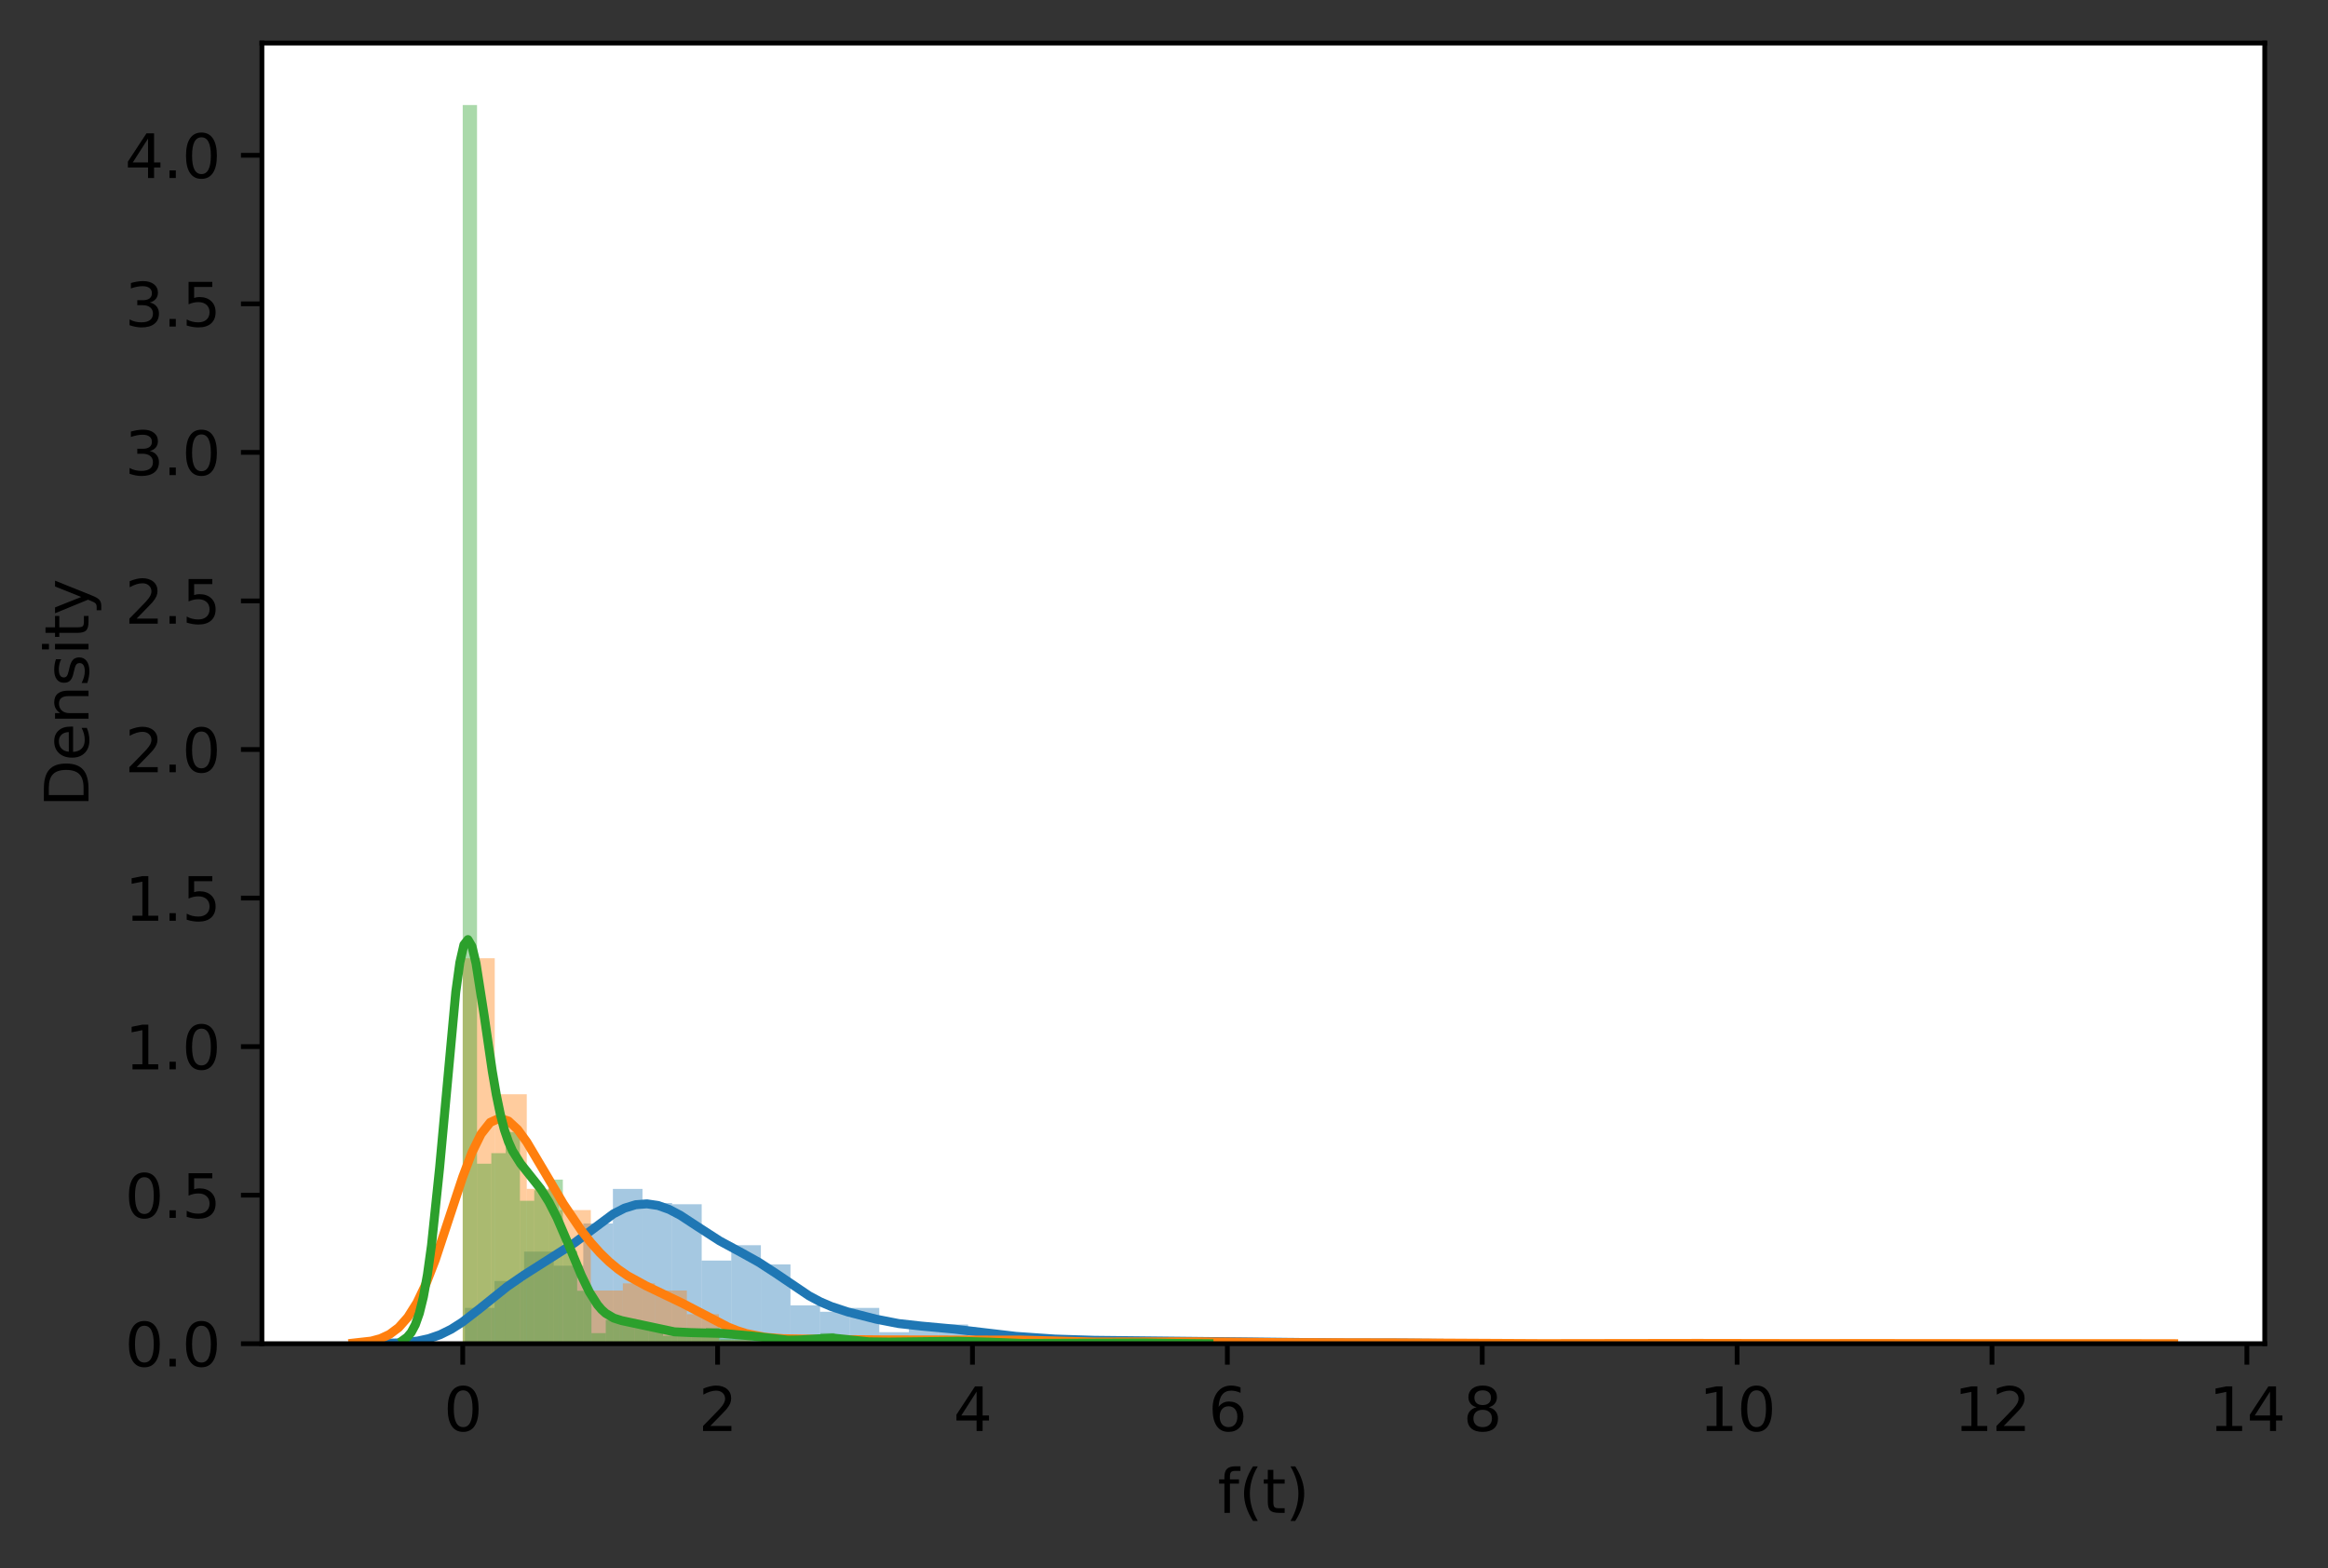 <?xml version="1.0" encoding="utf-8" standalone="no"?>
<!DOCTYPE svg PUBLIC "-//W3C//DTD SVG 1.1//EN"
  "http://www.w3.org/Graphics/SVG/1.1/DTD/svg11.dtd">
<svg height="262.196pt" version="1.1" viewBox="0 0 389.157 262.196" width="389.157pt" xmlns="http://www.w3.org/2000/svg" xmlns:xlink="http://www.w3.org/1999/xlink">
 <rect x="0" y="0" width="389.157" height="262.196" fill="#333333" stroke="none"/>
 <defs>
  <style type="text/css">*{stroke-linecap:butt;stroke-linejoin:round;}</style>
 </defs>
 <g id="figure_1">
  <g id="patch_1">
   <path d="M 0 262.196 
L 389.157 262.196 
L 389.157 0 
L 0 0 
z
" style="fill:none;"/>
  </g>
  <g id="axes_1">
   <g id="patch_2">
    <path d="M 43.781 224.64 
L 378.581 224.64 
L 378.581 7.2 
L 43.781 7.2 
z
" style="fill:#ffffff;"/>
   </g>
   <g id="patch_3">
    <path clip-path="url(#p4eb2fb388c)" d="M 77.718 224.64 
L 82.665 224.64 
L 82.665 218.651 
L 77.718 218.651 
z
" style="fill:#1f77b4;opacity:0.4;"/>
   </g>
   <g id="patch_4">
    <path clip-path="url(#p4eb2fb388c)" d="M 82.665 224.64 
L 87.612 224.64 
L 87.612 214.16 
L 82.665 214.16 
z
" style="fill:#1f77b4;opacity:0.4;"/>
   </g>
   <g id="patch_5">
    <path clip-path="url(#p4eb2fb388c)" d="M 87.612 224.64 
L 92.56 224.64 
L 92.56 209.241 
L 87.612 209.241 
z
" style="fill:#1f77b4;opacity:0.4;"/>
   </g>
   <g id="patch_6">
    <path clip-path="url(#p4eb2fb388c)" d="M 92.56 224.64 
L 97.507 224.64 
L 97.507 211.593 
L 92.56 211.593 
z
" style="fill:#1f77b4;opacity:0.4;"/>
   </g>
   <g id="patch_7">
    <path clip-path="url(#p4eb2fb388c)" d="M 97.507 224.64 
L 102.455 224.64 
L 102.455 204.536 
L 97.507 204.536 
z
" style="fill:#1f77b4;opacity:0.4;"/>
   </g>
   <g id="patch_8">
    <path clip-path="url(#p4eb2fb388c)" d="M 102.455 224.64 
L 107.402 224.64 
L 107.402 198.761 
L 102.455 198.761 
z
" style="fill:#1f77b4;opacity:0.4;"/>
   </g>
   <g id="patch_9">
    <path clip-path="url(#p4eb2fb388c)" d="M 107.402 224.64 
L 112.349 224.64 
L 112.349 201.113 
L 107.402 201.113 
z
" style="fill:#1f77b4;opacity:0.4;"/>
   </g>
   <g id="patch_10">
    <path clip-path="url(#p4eb2fb388c)" d="M 112.349 224.64 
L 117.297 224.64 
L 117.297 201.327 
L 112.349 201.327 
z
" style="fill:#1f77b4;opacity:0.4;"/>
   </g>
   <g id="patch_11">
    <path clip-path="url(#p4eb2fb388c)" d="M 117.297 224.64 
L 122.244 224.64 
L 122.244 210.738 
L 117.297 210.738 
z
" style="fill:#1f77b4;opacity:0.4;"/>
   </g>
   <g id="patch_12">
    <path clip-path="url(#p4eb2fb388c)" d="M 122.244 224.64 
L 127.192 224.64 
L 127.192 208.171 
L 122.244 208.171 
z
" style="fill:#1f77b4;opacity:0.4;"/>
   </g>
   <g id="patch_13">
    <path clip-path="url(#p4eb2fb388c)" d="M 127.192 224.64 
L 132.139 224.64 
L 132.139 211.38 
L 127.192 211.38 
z
" style="fill:#1f77b4;opacity:0.4;"/>
   </g>
   <g id="patch_14">
    <path clip-path="url(#p4eb2fb388c)" d="M 132.139 224.64 
L 137.086 224.64 
L 137.086 218.224 
L 132.139 218.224 
z
" style="fill:#1f77b4;opacity:0.4;"/>
   </g>
   <g id="patch_15">
    <path clip-path="url(#p4eb2fb388c)" d="M 137.086 224.64 
L 142.034 224.64 
L 142.034 219.293 
L 137.086 219.293 
z
" style="fill:#1f77b4;opacity:0.4;"/>
   </g>
   <g id="patch_16">
    <path clip-path="url(#p4eb2fb388c)" d="M 142.034 224.64 
L 146.981 224.64 
L 146.981 218.651 
L 142.034 218.651 
z
" style="fill:#1f77b4;opacity:0.4;"/>
   </g>
   <g id="patch_17">
    <path clip-path="url(#p4eb2fb388c)" d="M 146.981 224.64 
L 151.929 224.64 
L 151.929 222.715 
L 146.981 222.715 
z
" style="fill:#1f77b4;opacity:0.4;"/>
   </g>
   <g id="patch_18">
    <path clip-path="url(#p4eb2fb388c)" d="M 151.929 224.64 
L 156.876 224.64 
L 156.876 221.86 
L 151.929 221.86 
z
" style="fill:#1f77b4;opacity:0.4;"/>
   </g>
   <g id="patch_19">
    <path clip-path="url(#p4eb2fb388c)" d="M 156.876 224.64 
L 161.823 224.64 
L 161.823 221.432 
L 156.876 221.432 
z
" style="fill:#1f77b4;opacity:0.4;"/>
   </g>
   <g id="patch_20">
    <path clip-path="url(#p4eb2fb388c)" d="M 161.823 224.64 
L 166.771 224.64 
L 166.771 223.357 
L 161.823 223.357 
z
" style="fill:#1f77b4;opacity:0.4;"/>
   </g>
   <g id="patch_21">
    <path clip-path="url(#p4eb2fb388c)" d="M 166.771 224.64 
L 171.718 224.64 
L 171.718 223.143 
L 166.771 223.143 
z
" style="fill:#1f77b4;opacity:0.4;"/>
   </g>
   <g id="patch_22">
    <path clip-path="url(#p4eb2fb388c)" d="M 171.718 224.64 
L 176.666 224.64 
L 176.666 224.212 
L 171.718 224.212 
z
" style="fill:#1f77b4;opacity:0.4;"/>
   </g>
   <g id="patch_23">
    <path clip-path="url(#p4eb2fb388c)" d="M 176.666 224.64 
L 181.613 224.64 
L 181.613 223.571 
L 176.666 223.571 
z
" style="fill:#1f77b4;opacity:0.4;"/>
   </g>
   <g id="patch_24">
    <path clip-path="url(#p4eb2fb388c)" d="M 181.613 224.64 
L 186.56 224.64 
L 186.56 224.64 
L 181.613 224.64 
z
" style="fill:#1f77b4;opacity:0.4;"/>
   </g>
   <g id="patch_25">
    <path clip-path="url(#p4eb2fb388c)" d="M 186.56 224.64 
L 191.508 224.64 
L 191.508 223.784 
L 186.56 223.784 
z
" style="fill:#1f77b4;opacity:0.4;"/>
   </g>
   <g id="patch_26">
    <path clip-path="url(#p4eb2fb388c)" d="M 191.508 224.64 
L 196.455 224.64 
L 196.455 224.212 
L 191.508 224.212 
z
" style="fill:#1f77b4;opacity:0.4;"/>
   </g>
   <g id="patch_27">
    <path clip-path="url(#p4eb2fb388c)" d="M 196.455 224.64 
L 201.403 224.64 
L 201.403 224.212 
L 196.455 224.212 
z
" style="fill:#1f77b4;opacity:0.4;"/>
   </g>
   <g id="patch_28">
    <path clip-path="url(#p4eb2fb388c)" d="M 201.403 224.64 
L 206.35 224.64 
L 206.35 224.426 
L 201.403 224.426 
z
" style="fill:#1f77b4;opacity:0.4;"/>
   </g>
   <g id="patch_29">
    <path clip-path="url(#p4eb2fb388c)" d="M 206.35 224.64 
L 211.297 224.64 
L 211.297 224.64 
L 206.35 224.64 
z
" style="fill:#1f77b4;opacity:0.4;"/>
   </g>
   <g id="patch_30">
    <path clip-path="url(#p4eb2fb388c)" d="M 211.297 224.64 
L 216.245 224.64 
L 216.245 224.426 
L 211.297 224.426 
z
" style="fill:#1f77b4;opacity:0.4;"/>
   </g>
   <g id="patch_31">
    <path clip-path="url(#p4eb2fb388c)" d="M 216.245 224.64 
L 221.192 224.64 
L 221.192 224.64 
L 216.245 224.64 
z
" style="fill:#1f77b4;opacity:0.4;"/>
   </g>
   <g id="patch_32">
    <path clip-path="url(#p4eb2fb388c)" d="M 221.192 224.64 
L 226.14 224.64 
L 226.14 224.64 
L 221.192 224.64 
z
" style="fill:#1f77b4;opacity:0.4;"/>
   </g>
   <g id="patch_33">
    <path clip-path="url(#p4eb2fb388c)" d="M 226.14 224.64 
L 231.087 224.64 
L 231.087 224.212 
L 226.14 224.212 
z
" style="fill:#1f77b4;opacity:0.4;"/>
   </g>
   <g id="patch_34">
    <path clip-path="url(#p4eb2fb388c)" d="M 77.349 224.64 
L 82.702 224.64 
L 82.702 160.202 
L 77.349 160.202 
z
" style="fill:#ff7f0e;opacity:0.4;"/>
   </g>
   <g id="patch_35">
    <path clip-path="url(#p4eb2fb388c)" d="M 82.702 224.64 
L 88.056 224.64 
L 88.056 182.933 
L 82.702 182.933 
z
" style="fill:#ff7f0e;opacity:0.4;"/>
   </g>
   <g id="patch_36">
    <path clip-path="url(#p4eb2fb388c)" d="M 88.056 224.64 
L 93.409 224.64 
L 93.409 198.746 
L 88.056 198.746 
z
" style="fill:#ff7f0e;opacity:0.4;"/>
   </g>
   <g id="patch_37">
    <path clip-path="url(#p4eb2fb388c)" d="M 93.409 224.64 
L 98.762 224.64 
L 98.762 202.304 
L 93.409 202.304 
z
" style="fill:#ff7f0e;opacity:0.4;"/>
   </g>
   <g id="patch_38">
    <path clip-path="url(#p4eb2fb388c)" d="M 98.762 224.64 
L 104.116 224.64 
L 104.116 215.745 
L 98.762 215.745 
z
" style="fill:#ff7f0e;opacity:0.4;"/>
   </g>
   <g id="patch_39">
    <path clip-path="url(#p4eb2fb388c)" d="M 104.116 224.64 
L 109.469 224.64 
L 109.469 214.559 
L 104.116 214.559 
z
" style="fill:#ff7f0e;opacity:0.4;"/>
   </g>
   <g id="patch_40">
    <path clip-path="url(#p4eb2fb388c)" d="M 109.469 224.64 
L 114.822 224.64 
L 114.822 215.745 
L 109.469 215.745 
z
" style="fill:#ff7f0e;opacity:0.4;"/>
   </g>
   <g id="patch_41">
    <path clip-path="url(#p4eb2fb388c)" d="M 114.822 224.64 
L 120.175 224.64 
L 120.175 219.698 
L 114.822 219.698 
z
" style="fill:#ff7f0e;opacity:0.4;"/>
   </g>
   <g id="patch_42">
    <path clip-path="url(#p4eb2fb388c)" d="M 120.175 224.64 
L 125.529 224.64 
L 125.529 224.047 
L 120.175 224.047 
z
" style="fill:#ff7f0e;opacity:0.4;"/>
   </g>
   <g id="patch_43">
    <path clip-path="url(#p4eb2fb388c)" d="M 125.529 224.64 
L 130.882 224.64 
L 130.882 224.245 
L 125.529 224.245 
z
" style="fill:#ff7f0e;opacity:0.4;"/>
   </g>
   <g id="patch_44">
    <path clip-path="url(#p4eb2fb388c)" d="M 130.882 224.64 
L 136.235 224.64 
L 136.235 223.652 
L 130.882 223.652 
z
" style="fill:#ff7f0e;opacity:0.4;"/>
   </g>
   <g id="patch_45">
    <path clip-path="url(#p4eb2fb388c)" d="M 136.235 224.64 
L 141.589 224.64 
L 141.589 223.849 
L 136.235 223.849 
z
" style="fill:#ff7f0e;opacity:0.4;"/>
   </g>
   <g id="patch_46">
    <path clip-path="url(#p4eb2fb388c)" d="M 141.589 224.64 
L 146.942 224.64 
L 146.942 224.245 
L 141.589 224.245 
z
" style="fill:#ff7f0e;opacity:0.4;"/>
   </g>
   <g id="patch_47">
    <path clip-path="url(#p4eb2fb388c)" d="M 146.942 224.64 
L 152.295 224.64 
L 152.295 223.652 
L 146.942 223.652 
z
" style="fill:#ff7f0e;opacity:0.4;"/>
   </g>
   <g id="patch_48">
    <path clip-path="url(#p4eb2fb388c)" d="M 152.295 224.64 
L 157.648 224.64 
L 157.648 224.245 
L 152.295 224.245 
z
" style="fill:#ff7f0e;opacity:0.4;"/>
   </g>
   <g id="patch_49">
    <path clip-path="url(#p4eb2fb388c)" d="M 157.648 224.64 
L 163.002 224.64 
L 163.002 224.047 
L 157.648 224.047 
z
" style="fill:#ff7f0e;opacity:0.4;"/>
   </g>
   <g id="patch_50">
    <path clip-path="url(#p4eb2fb388c)" d="M 163.002 224.64 
L 168.355 224.64 
L 168.355 223.849 
L 163.002 223.849 
z
" style="fill:#ff7f0e;opacity:0.4;"/>
   </g>
   <g id="patch_51">
    <path clip-path="url(#p4eb2fb388c)" d="M 168.355 224.64 
L 173.708 224.64 
L 173.708 223.849 
L 168.355 223.849 
z
" style="fill:#ff7f0e;opacity:0.4;"/>
   </g>
   <g id="patch_52">
    <path clip-path="url(#p4eb2fb388c)" d="M 173.708 224.64 
L 179.062 224.64 
L 179.062 224.442 
L 173.708 224.442 
z
" style="fill:#ff7f0e;opacity:0.4;"/>
   </g>
   <g id="patch_53">
    <path clip-path="url(#p4eb2fb388c)" d="M 179.062 224.64 
L 184.415 224.64 
L 184.415 224.64 
L 179.062 224.64 
z
" style="fill:#ff7f0e;opacity:0.4;"/>
   </g>
   <g id="patch_54">
    <path clip-path="url(#p4eb2fb388c)" d="M 184.415 224.64 
L 189.768 224.64 
L 189.768 224.245 
L 184.415 224.245 
z
" style="fill:#ff7f0e;opacity:0.4;"/>
   </g>
   <g id="patch_55">
    <path clip-path="url(#p4eb2fb388c)" d="M 189.768 224.64 
L 195.121 224.64 
L 195.121 223.849 
L 189.768 223.849 
z
" style="fill:#ff7f0e;opacity:0.4;"/>
   </g>
   <g id="patch_56">
    <path clip-path="url(#p4eb2fb388c)" d="M 195.121 224.64 
L 200.475 224.64 
L 200.475 224.64 
L 195.121 224.64 
z
" style="fill:#ff7f0e;opacity:0.4;"/>
   </g>
   <g id="patch_57">
    <path clip-path="url(#p4eb2fb388c)" d="M 200.475 224.64 
L 205.828 224.64 
L 205.828 224.245 
L 200.475 224.245 
z
" style="fill:#ff7f0e;opacity:0.4;"/>
   </g>
   <g id="patch_58">
    <path clip-path="url(#p4eb2fb388c)" d="M 205.828 224.64 
L 211.181 224.64 
L 211.181 224.442 
L 205.828 224.442 
z
" style="fill:#ff7f0e;opacity:0.4;"/>
   </g>
   <g id="patch_59">
    <path clip-path="url(#p4eb2fb388c)" d="M 211.181 224.64 
L 216.535 224.64 
L 216.535 224.64 
L 211.181 224.64 
z
" style="fill:#ff7f0e;opacity:0.4;"/>
   </g>
   <g id="patch_60">
    <path clip-path="url(#p4eb2fb388c)" d="M 216.535 224.64 
L 221.888 224.64 
L 221.888 224.245 
L 216.535 224.245 
z
" style="fill:#ff7f0e;opacity:0.4;"/>
   </g>
   <g id="patch_61">
    <path clip-path="url(#p4eb2fb388c)" d="M 221.888 224.64 
L 227.241 224.64 
L 227.241 224.442 
L 221.888 224.442 
z
" style="fill:#ff7f0e;opacity:0.4;"/>
   </g>
   <g id="patch_62">
    <path clip-path="url(#p4eb2fb388c)" d="M 227.241 224.64 
L 232.594 224.64 
L 232.594 224.442 
L 227.241 224.442 
z
" style="fill:#ff7f0e;opacity:0.4;"/>
   </g>
   <g id="patch_63">
    <path clip-path="url(#p4eb2fb388c)" d="M 232.594 224.64 
L 237.948 224.64 
L 237.948 224.442 
L 232.594 224.442 
z
" style="fill:#ff7f0e;opacity:0.4;"/>
   </g>
   <g id="patch_64">
    <path clip-path="url(#p4eb2fb388c)" d="M 237.948 224.64 
L 243.301 224.64 
L 243.301 224.64 
L 237.948 224.64 
z
" style="fill:#ff7f0e;opacity:0.4;"/>
   </g>
   <g id="patch_65">
    <path clip-path="url(#p4eb2fb388c)" d="M 243.301 224.64 
L 248.654 224.64 
L 248.654 224.64 
L 243.301 224.64 
z
" style="fill:#ff7f0e;opacity:0.4;"/>
   </g>
   <g id="patch_66">
    <path clip-path="url(#p4eb2fb388c)" d="M 248.654 224.64 
L 254.008 224.64 
L 254.008 224.64 
L 248.654 224.64 
z
" style="fill:#ff7f0e;opacity:0.4;"/>
   </g>
   <g id="patch_67">
    <path clip-path="url(#p4eb2fb388c)" d="M 254.008 224.64 
L 259.361 224.64 
L 259.361 224.64 
L 254.008 224.64 
z
" style="fill:#ff7f0e;opacity:0.4;"/>
   </g>
   <g id="patch_68">
    <path clip-path="url(#p4eb2fb388c)" d="M 259.361 224.64 
L 264.714 224.64 
L 264.714 224.64 
L 259.361 224.64 
z
" style="fill:#ff7f0e;opacity:0.4;"/>
   </g>
   <g id="patch_69">
    <path clip-path="url(#p4eb2fb388c)" d="M 264.714 224.64 
L 270.067 224.64 
L 270.067 224.442 
L 264.714 224.442 
z
" style="fill:#ff7f0e;opacity:0.4;"/>
   </g>
   <g id="patch_70">
    <path clip-path="url(#p4eb2fb388c)" d="M 270.067 224.64 
L 275.421 224.64 
L 275.421 224.64 
L 270.067 224.64 
z
" style="fill:#ff7f0e;opacity:0.4;"/>
   </g>
   <g id="patch_71">
    <path clip-path="url(#p4eb2fb388c)" d="M 275.421 224.64 
L 280.774 224.64 
L 280.774 224.442 
L 275.421 224.442 
z
" style="fill:#ff7f0e;opacity:0.4;"/>
   </g>
   <g id="patch_72">
    <path clip-path="url(#p4eb2fb388c)" d="M 280.774 224.64 
L 286.127 224.64 
L 286.127 224.64 
L 280.774 224.64 
z
" style="fill:#ff7f0e;opacity:0.4;"/>
   </g>
   <g id="patch_73">
    <path clip-path="url(#p4eb2fb388c)" d="M 286.127 224.64 
L 291.48 224.64 
L 291.48 224.64 
L 286.127 224.64 
z
" style="fill:#ff7f0e;opacity:0.4;"/>
   </g>
   <g id="patch_74">
    <path clip-path="url(#p4eb2fb388c)" d="M 291.48 224.64 
L 296.834 224.64 
L 296.834 224.64 
L 291.48 224.64 
z
" style="fill:#ff7f0e;opacity:0.4;"/>
   </g>
   <g id="patch_75">
    <path clip-path="url(#p4eb2fb388c)" d="M 296.834 224.64 
L 302.187 224.64 
L 302.187 224.64 
L 296.834 224.64 
z
" style="fill:#ff7f0e;opacity:0.4;"/>
   </g>
   <g id="patch_76">
    <path clip-path="url(#p4eb2fb388c)" d="M 302.187 224.64 
L 307.54 224.64 
L 307.54 224.442 
L 302.187 224.442 
z
" style="fill:#ff7f0e;opacity:0.4;"/>
   </g>
   <g id="patch_77">
    <path clip-path="url(#p4eb2fb388c)" d="M 307.54 224.64 
L 312.894 224.64 
L 312.894 224.64 
L 307.54 224.64 
z
" style="fill:#ff7f0e;opacity:0.4;"/>
   </g>
   <g id="patch_78">
    <path clip-path="url(#p4eb2fb388c)" d="M 312.894 224.64 
L 318.247 224.64 
L 318.247 224.64 
L 312.894 224.64 
z
" style="fill:#ff7f0e;opacity:0.4;"/>
   </g>
   <g id="patch_79">
    <path clip-path="url(#p4eb2fb388c)" d="M 318.247 224.64 
L 323.6 224.64 
L 323.6 224.64 
L 318.247 224.64 
z
" style="fill:#ff7f0e;opacity:0.4;"/>
   </g>
   <g id="patch_80">
    <path clip-path="url(#p4eb2fb388c)" d="M 323.6 224.64 
L 328.953 224.64 
L 328.953 224.64 
L 323.6 224.64 
z
" style="fill:#ff7f0e;opacity:0.4;"/>
   </g>
   <g id="patch_81">
    <path clip-path="url(#p4eb2fb388c)" d="M 328.953 224.64 
L 334.307 224.64 
L 334.307 224.64 
L 328.953 224.64 
z
" style="fill:#ff7f0e;opacity:0.4;"/>
   </g>
   <g id="patch_82">
    <path clip-path="url(#p4eb2fb388c)" d="M 334.307 224.64 
L 339.66 224.64 
L 339.66 224.64 
L 334.307 224.64 
z
" style="fill:#ff7f0e;opacity:0.4;"/>
   </g>
   <g id="patch_83">
    <path clip-path="url(#p4eb2fb388c)" d="M 339.66 224.64 
L 345.013 224.64 
L 345.013 224.442 
L 339.66 224.442 
z
" style="fill:#ff7f0e;opacity:0.4;"/>
   </g>
   <g id="patch_84">
    <path clip-path="url(#p4eb2fb388c)" d="M 77.349 224.64 
L 79.741 224.64 
L 79.741 17.554 
L 77.349 17.554 
z
" style="fill:#2ca02c;opacity:0.4;"/>
   </g>
   <g id="patch_85">
    <path clip-path="url(#p4eb2fb388c)" d="M 79.741 224.64 
L 82.132 224.64 
L 82.132 194.551 
L 79.741 194.551 
z
" style="fill:#2ca02c;opacity:0.4;"/>
   </g>
   <g id="patch_86">
    <path clip-path="url(#p4eb2fb388c)" d="M 82.132 224.64 
L 84.523 224.64 
L 84.523 192.781 
L 82.132 192.781 
z
" style="fill:#2ca02c;opacity:0.4;"/>
   </g>
   <g id="patch_87">
    <path clip-path="url(#p4eb2fb388c)" d="M 84.523 224.64 
L 86.914 224.64 
L 86.914 189.241 
L 84.523 189.241 
z
" style="fill:#2ca02c;opacity:0.4;"/>
   </g>
   <g id="patch_88">
    <path clip-path="url(#p4eb2fb388c)" d="M 86.914 224.64 
L 89.306 224.64 
L 89.306 200.745 
L 86.914 200.745 
z
" style="fill:#2ca02c;opacity:0.4;"/>
   </g>
   <g id="patch_89">
    <path clip-path="url(#p4eb2fb388c)" d="M 89.306 224.64 
L 91.697 224.64 
L 91.697 198.976 
L 89.306 198.976 
z
" style="fill:#2ca02c;opacity:0.4;"/>
   </g>
   <g id="patch_90">
    <path clip-path="url(#p4eb2fb388c)" d="M 91.697 224.64 
L 94.088 224.64 
L 94.088 197.206 
L 91.697 197.206 
z
" style="fill:#2ca02c;opacity:0.4;"/>
   </g>
   <g id="patch_91">
    <path clip-path="url(#p4eb2fb388c)" d="M 94.088 224.64 
L 96.48 224.64 
L 96.48 209.153 
L 94.088 209.153 
z
" style="fill:#2ca02c;opacity:0.4;"/>
   </g>
   <g id="patch_92">
    <path clip-path="url(#p4eb2fb388c)" d="M 96.48 224.64 
L 98.871 224.64 
L 98.871 215.79 
L 96.48 215.79 
z
" style="fill:#2ca02c;opacity:0.4;"/>
   </g>
   <g id="patch_93">
    <path clip-path="url(#p4eb2fb388c)" d="M 98.871 224.64 
L 101.262 224.64 
L 101.262 222.87 
L 98.871 222.87 
z
" style="fill:#2ca02c;opacity:0.4;"/>
   </g>
   <g id="patch_94">
    <path clip-path="url(#p4eb2fb388c)" d="M 101.262 224.64 
L 103.654 224.64 
L 103.654 220.658 
L 101.262 220.658 
z
" style="fill:#2ca02c;opacity:0.4;"/>
   </g>
   <g id="patch_95">
    <path clip-path="url(#p4eb2fb388c)" d="M 103.654 224.64 
L 106.045 224.64 
L 106.045 220.658 
L 103.654 220.658 
z
" style="fill:#2ca02c;opacity:0.4;"/>
   </g>
   <g id="patch_96">
    <path clip-path="url(#p4eb2fb388c)" d="M 106.045 224.64 
L 108.436 224.64 
L 108.436 221.1 
L 106.045 221.1 
z
" style="fill:#2ca02c;opacity:0.4;"/>
   </g>
   <g id="patch_97">
    <path clip-path="url(#p4eb2fb388c)" d="M 108.436 224.64 
L 110.828 224.64 
L 110.828 221.985 
L 108.436 221.985 
z
" style="fill:#2ca02c;opacity:0.4;"/>
   </g>
   <g id="patch_98">
    <path clip-path="url(#p4eb2fb388c)" d="M 110.828 224.64 
L 113.219 224.64 
L 113.219 223.313 
L 110.828 223.313 
z
" style="fill:#2ca02c;opacity:0.4;"/>
   </g>
   <g id="patch_99">
    <path clip-path="url(#p4eb2fb388c)" d="M 113.219 224.64 
L 115.61 224.64 
L 115.61 222.87 
L 113.219 222.87 
z
" style="fill:#2ca02c;opacity:0.4;"/>
   </g>
   <g id="patch_100">
    <path clip-path="url(#p4eb2fb388c)" d="M 115.61 224.64 
L 118.002 224.64 
L 118.002 222.87 
L 115.61 222.87 
z
" style="fill:#2ca02c;opacity:0.4;"/>
   </g>
   <g id="patch_101">
    <path clip-path="url(#p4eb2fb388c)" d="M 118.002 224.64 
L 120.393 224.64 
L 120.393 221.985 
L 118.002 221.985 
z
" style="fill:#2ca02c;opacity:0.4;"/>
   </g>
   <g id="patch_102">
    <path clip-path="url(#p4eb2fb388c)" d="M 120.393 224.64 
L 122.784 224.64 
L 122.784 223.755 
L 120.393 223.755 
z
" style="fill:#2ca02c;opacity:0.4;"/>
   </g>
   <g id="patch_103">
    <path clip-path="url(#p4eb2fb388c)" d="M 122.784 224.64 
L 125.176 224.64 
L 125.176 222.87 
L 122.784 222.87 
z
" style="fill:#2ca02c;opacity:0.4;"/>
   </g>
   <g id="patch_104">
    <path clip-path="url(#p4eb2fb388c)" d="M 125.176 224.64 
L 127.567 224.64 
L 127.567 223.313 
L 125.176 223.313 
z
" style="fill:#2ca02c;opacity:0.4;"/>
   </g>
   <g id="patch_105">
    <path clip-path="url(#p4eb2fb388c)" d="M 127.567 224.64 
L 129.958 224.64 
L 129.958 223.755 
L 127.567 223.755 
z
" style="fill:#2ca02c;opacity:0.4;"/>
   </g>
   <g id="patch_106">
    <path clip-path="url(#p4eb2fb388c)" d="M 129.958 224.64 
L 132.35 224.64 
L 132.35 224.198 
L 129.958 224.198 
z
" style="fill:#2ca02c;opacity:0.4;"/>
   </g>
   <g id="patch_107">
    <path clip-path="url(#p4eb2fb388c)" d="M 132.35 224.64 
L 134.741 224.64 
L 134.741 224.64 
L 132.35 224.64 
z
" style="fill:#2ca02c;opacity:0.4;"/>
   </g>
   <g id="patch_108">
    <path clip-path="url(#p4eb2fb388c)" d="M 134.741 224.64 
L 137.132 224.64 
L 137.132 223.755 
L 134.741 223.755 
z
" style="fill:#2ca02c;opacity:0.4;"/>
   </g>
   <g id="patch_109">
    <path clip-path="url(#p4eb2fb388c)" d="M 137.132 224.64 
L 139.523 224.64 
L 139.523 222.87 
L 137.132 222.87 
z
" style="fill:#2ca02c;opacity:0.4;"/>
   </g>
   <g id="patch_110">
    <path clip-path="url(#p4eb2fb388c)" d="M 139.523 224.64 
L 141.915 224.64 
L 141.915 223.755 
L 139.523 223.755 
z
" style="fill:#2ca02c;opacity:0.4;"/>
   </g>
   <g id="patch_111">
    <path clip-path="url(#p4eb2fb388c)" d="M 141.915 224.64 
L 144.306 224.64 
L 144.306 224.198 
L 141.915 224.198 
z
" style="fill:#2ca02c;opacity:0.4;"/>
   </g>
   <g id="patch_112">
    <path clip-path="url(#p4eb2fb388c)" d="M 144.306 224.64 
L 146.697 224.64 
L 146.697 224.64 
L 144.306 224.64 
z
" style="fill:#2ca02c;opacity:0.4;"/>
   </g>
   <g id="patch_113">
    <path clip-path="url(#p4eb2fb388c)" d="M 146.697 224.64 
L 149.089 224.64 
L 149.089 224.64 
L 146.697 224.64 
z
" style="fill:#2ca02c;opacity:0.4;"/>
   </g>
   <g id="patch_114">
    <path clip-path="url(#p4eb2fb388c)" d="M 149.089 224.64 
L 151.48 224.64 
L 151.48 224.198 
L 149.089 224.198 
z
" style="fill:#2ca02c;opacity:0.4;"/>
   </g>
   <g id="patch_115">
    <path clip-path="url(#p4eb2fb388c)" d="M 151.48 224.64 
L 153.871 224.64 
L 153.871 224.198 
L 151.48 224.198 
z
" style="fill:#2ca02c;opacity:0.4;"/>
   </g>
   <g id="patch_116">
    <path clip-path="url(#p4eb2fb388c)" d="M 153.871 224.64 
L 156.263 224.64 
L 156.263 224.198 
L 153.871 224.198 
z
" style="fill:#2ca02c;opacity:0.4;"/>
   </g>
   <g id="patch_117">
    <path clip-path="url(#p4eb2fb388c)" d="M 156.263 224.64 
L 158.654 224.64 
L 158.654 224.198 
L 156.263 224.198 
z
" style="fill:#2ca02c;opacity:0.4;"/>
   </g>
   <g id="patch_118">
    <path clip-path="url(#p4eb2fb388c)" d="M 158.654 224.64 
L 161.045 224.64 
L 161.045 224.198 
L 158.654 224.198 
z
" style="fill:#2ca02c;opacity:0.4;"/>
   </g>
   <g id="patch_119">
    <path clip-path="url(#p4eb2fb388c)" d="M 161.045 224.64 
L 163.437 224.64 
L 163.437 224.64 
L 161.045 224.64 
z
" style="fill:#2ca02c;opacity:0.4;"/>
   </g>
   <g id="patch_120">
    <path clip-path="url(#p4eb2fb388c)" d="M 163.437 224.64 
L 165.828 224.64 
L 165.828 223.755 
L 163.437 223.755 
z
" style="fill:#2ca02c;opacity:0.4;"/>
   </g>
   <g id="patch_121">
    <path clip-path="url(#p4eb2fb388c)" d="M 165.828 224.64 
L 168.219 224.64 
L 168.219 224.64 
L 165.828 224.64 
z
" style="fill:#2ca02c;opacity:0.4;"/>
   </g>
   <g id="patch_122">
    <path clip-path="url(#p4eb2fb388c)" d="M 168.219 224.64 
L 170.611 224.64 
L 170.611 224.64 
L 168.219 224.64 
z
" style="fill:#2ca02c;opacity:0.4;"/>
   </g>
   <g id="patch_123">
    <path clip-path="url(#p4eb2fb388c)" d="M 170.611 224.64 
L 173.002 224.64 
L 173.002 224.64 
L 170.611 224.64 
z
" style="fill:#2ca02c;opacity:0.4;"/>
   </g>
   <g id="patch_124">
    <path clip-path="url(#p4eb2fb388c)" d="M 173.002 224.64 
L 175.393 224.64 
L 175.393 224.64 
L 173.002 224.64 
z
" style="fill:#2ca02c;opacity:0.4;"/>
   </g>
   <g id="patch_125">
    <path clip-path="url(#p4eb2fb388c)" d="M 175.393 224.64 
L 177.785 224.64 
L 177.785 224.198 
L 175.393 224.198 
z
" style="fill:#2ca02c;opacity:0.4;"/>
   </g>
   <g id="patch_126">
    <path clip-path="url(#p4eb2fb388c)" d="M 177.785 224.64 
L 180.176 224.64 
L 180.176 224.64 
L 177.785 224.64 
z
" style="fill:#2ca02c;opacity:0.4;"/>
   </g>
   <g id="patch_127">
    <path clip-path="url(#p4eb2fb388c)" d="M 180.176 224.64 
L 182.567 224.64 
L 182.567 224.64 
L 180.176 224.64 
z
" style="fill:#2ca02c;opacity:0.4;"/>
   </g>
   <g id="patch_128">
    <path clip-path="url(#p4eb2fb388c)" d="M 182.567 224.64 
L 184.959 224.64 
L 184.959 224.64 
L 182.567 224.64 
z
" style="fill:#2ca02c;opacity:0.4;"/>
   </g>
   <g id="patch_129">
    <path clip-path="url(#p4eb2fb388c)" d="M 184.959 224.64 
L 187.35 224.64 
L 187.35 224.64 
L 184.959 224.64 
z
" style="fill:#2ca02c;opacity:0.4;"/>
   </g>
   <g id="patch_130">
    <path clip-path="url(#p4eb2fb388c)" d="M 187.35 224.64 
L 189.741 224.64 
L 189.741 224.64 
L 187.35 224.64 
z
" style="fill:#2ca02c;opacity:0.4;"/>
   </g>
   <g id="patch_131">
    <path clip-path="url(#p4eb2fb388c)" d="M 189.741 224.64 
L 192.132 224.64 
L 192.132 224.198 
L 189.741 224.198 
z
" style="fill:#2ca02c;opacity:0.4;"/>
   </g>
   <g id="matplotlib.axis_1">
    <g id="xtick_1">
     <g id="line2d_1">
      <defs>
       <path d="M 0 0 
L 0 3.5 
" id="mf567b2675c" style="stroke:#000000;stroke-width:0.8;"/>
      </defs>
      <g>
       <use style="stroke:#000000;stroke-width:0.8;" x="77.349" xlink:href="#mf567b2675c" y="224.64"/>
      </g>
     </g>
     <g id="text_1">
      <!-- 0 -->
      <g transform="translate(74.168 239.238)scale(0.1 -0.1)">
       <defs>
        <path d="M 2034 4250 
Q 1547 4250 1301 3770 
Q 1056 3291 1056 2328 
Q 1056 1369 1301 889 
Q 1547 409 2034 409 
Q 2525 409 2770 889 
Q 3016 1369 3016 2328 
Q 3016 3291 2770 3770 
Q 2525 4250 2034 4250 
z
M 2034 4750 
Q 2819 4750 3233 4129 
Q 3647 3509 3647 2328 
Q 3647 1150 3233 529 
Q 2819 -91 2034 -91 
Q 1250 -91 836 529 
Q 422 1150 422 2328 
Q 422 3509 836 4129 
Q 1250 4750 2034 4750 
z
" id="DejaVuSans-30" transform="scale(0.016)"/>
       </defs>
       <use xlink:href="#DejaVuSans-30"/>
      </g>
     </g>
    </g>
    <g id="xtick_2">
     <g id="line2d_2">
      <g>
       <use style="stroke:#000000;stroke-width:0.8;" x="119.956" xlink:href="#mf567b2675c" y="224.64"/>
      </g>
     </g>
     <g id="text_2">
      <!-- 2 -->
      <g transform="translate(116.774 239.238)scale(0.1 -0.1)">
       <defs>
        <path d="M 1228 531 
L 3431 531 
L 3431 0 
L 469 0 
L 469 531 
Q 828 903 1448 1529 
Q 2069 2156 2228 2338 
Q 2531 2678 2651 2914 
Q 2772 3150 2772 3378 
Q 2772 3750 2511 3984 
Q 2250 4219 1831 4219 
Q 1534 4219 1204 4116 
Q 875 4013 500 3803 
L 500 4441 
Q 881 4594 1212 4672 
Q 1544 4750 1819 4750 
Q 2544 4750 2975 4387 
Q 3406 4025 3406 3419 
Q 3406 3131 3298 2873 
Q 3191 2616 2906 2266 
Q 2828 2175 2409 1742 
Q 1991 1309 1228 531 
z
" id="DejaVuSans-32" transform="scale(0.016)"/>
       </defs>
       <use xlink:href="#DejaVuSans-32"/>
      </g>
     </g>
    </g>
    <g id="xtick_3">
     <g id="line2d_3">
      <g>
       <use style="stroke:#000000;stroke-width:0.8;" x="162.562" xlink:href="#mf567b2675c" y="224.64"/>
      </g>
     </g>
     <g id="text_3">
      <!-- 4 -->
      <g transform="translate(159.381 239.238)scale(0.1 -0.1)">
       <defs>
        <path d="M 2419 4116 
L 825 1625 
L 2419 1625 
L 2419 4116 
z
M 2253 4666 
L 3047 4666 
L 3047 1625 
L 3713 1625 
L 3713 1100 
L 3047 1100 
L 3047 0 
L 2419 0 
L 2419 1100 
L 313 1100 
L 313 1709 
L 2253 4666 
z
" id="DejaVuSans-34" transform="scale(0.016)"/>
       </defs>
       <use xlink:href="#DejaVuSans-34"/>
      </g>
     </g>
    </g>
    <g id="xtick_4">
     <g id="line2d_4">
      <g>
       <use style="stroke:#000000;stroke-width:0.8;" x="205.169" xlink:href="#mf567b2675c" y="224.64"/>
      </g>
     </g>
     <g id="text_4">
      <!-- 6 -->
      <g transform="translate(201.987 239.238)scale(0.1 -0.1)">
       <defs>
        <path d="M 2113 2584 
Q 1688 2584 1439 2293 
Q 1191 2003 1191 1497 
Q 1191 994 1439 701 
Q 1688 409 2113 409 
Q 2538 409 2786 701 
Q 3034 994 3034 1497 
Q 3034 2003 2786 2293 
Q 2538 2584 2113 2584 
z
M 3366 4563 
L 3366 3988 
Q 3128 4100 2886 4159 
Q 2644 4219 2406 4219 
Q 1781 4219 1451 3797 
Q 1122 3375 1075 2522 
Q 1259 2794 1537 2939 
Q 1816 3084 2150 3084 
Q 2853 3084 3261 2657 
Q 3669 2231 3669 1497 
Q 3669 778 3244 343 
Q 2819 -91 2113 -91 
Q 1303 -91 875 529 
Q 447 1150 447 2328 
Q 447 3434 972 4092 
Q 1497 4750 2381 4750 
Q 2619 4750 2861 4703 
Q 3103 4656 3366 4563 
z
" id="DejaVuSans-36" transform="scale(0.016)"/>
       </defs>
       <use xlink:href="#DejaVuSans-36"/>
      </g>
     </g>
    </g>
    <g id="xtick_5">
     <g id="line2d_5">
      <g>
       <use style="stroke:#000000;stroke-width:0.8;" x="247.775" xlink:href="#mf567b2675c" y="224.64"/>
      </g>
     </g>
     <g id="text_5">
      <!-- 8 -->
      <g transform="translate(244.594 239.238)scale(0.1 -0.1)">
       <defs>
        <path d="M 2034 2216 
Q 1584 2216 1326 1975 
Q 1069 1734 1069 1313 
Q 1069 891 1326 650 
Q 1584 409 2034 409 
Q 2484 409 2743 651 
Q 3003 894 3003 1313 
Q 3003 1734 2745 1975 
Q 2488 2216 2034 2216 
z
M 1403 2484 
Q 997 2584 770 2862 
Q 544 3141 544 3541 
Q 544 4100 942 4425 
Q 1341 4750 2034 4750 
Q 2731 4750 3128 4425 
Q 3525 4100 3525 3541 
Q 3525 3141 3298 2862 
Q 3072 2584 2669 2484 
Q 3125 2378 3379 2068 
Q 3634 1759 3634 1313 
Q 3634 634 3220 271 
Q 2806 -91 2034 -91 
Q 1263 -91 848 271 
Q 434 634 434 1313 
Q 434 1759 690 2068 
Q 947 2378 1403 2484 
z
M 1172 3481 
Q 1172 3119 1398 2916 
Q 1625 2713 2034 2713 
Q 2441 2713 2670 2916 
Q 2900 3119 2900 3481 
Q 2900 3844 2670 4047 
Q 2441 4250 2034 4250 
Q 1625 4250 1398 4047 
Q 1172 3844 1172 3481 
z
" id="DejaVuSans-38" transform="scale(0.016)"/>
       </defs>
       <use xlink:href="#DejaVuSans-38"/>
      </g>
     </g>
    </g>
    <g id="xtick_6">
     <g id="line2d_6">
      <g>
       <use style="stroke:#000000;stroke-width:0.8;" x="290.382" xlink:href="#mf567b2675c" y="224.64"/>
      </g>
     </g>
     <g id="text_6">
      <!-- 10 -->
      <g transform="translate(284.019 239.238)scale(0.1 -0.1)">
       <defs>
        <path d="M 794 531 
L 1825 531 
L 1825 4091 
L 703 3866 
L 703 4441 
L 1819 4666 
L 2450 4666 
L 2450 531 
L 3481 531 
L 3481 0 
L 794 0 
L 794 531 
z
" id="DejaVuSans-31" transform="scale(0.016)"/>
       </defs>
       <use xlink:href="#DejaVuSans-31"/>
       <use x="63.623" xlink:href="#DejaVuSans-30"/>
      </g>
     </g>
    </g>
    <g id="xtick_7">
     <g id="line2d_7">
      <g>
       <use style="stroke:#000000;stroke-width:0.8;" x="332.988" xlink:href="#mf567b2675c" y="224.64"/>
      </g>
     </g>
     <g id="text_7">
      <!-- 12 -->
      <g transform="translate(326.626 239.238)scale(0.1 -0.1)">
       <use xlink:href="#DejaVuSans-31"/>
       <use x="63.623" xlink:href="#DejaVuSans-32"/>
      </g>
     </g>
    </g>
    <g id="xtick_8">
     <g id="line2d_8">
      <g>
       <use style="stroke:#000000;stroke-width:0.8;" x="375.595" xlink:href="#mf567b2675c" y="224.64"/>
      </g>
     </g>
     <g id="text_8">
      <!-- 14 -->
      <g transform="translate(369.232 239.238)scale(0.1 -0.1)">
       <use xlink:href="#DejaVuSans-31"/>
       <use x="63.623" xlink:href="#DejaVuSans-34"/>
      </g>
     </g>
    </g>
    <g id="text_9">
     <!-- f(t) -->
     <g transform="translate(203.559 252.917)scale(0.1 -0.1)">
      <defs>
       <path d="M 2375 4863 
L 2375 4384 
L 1825 4384 
Q 1516 4384 1395 4259 
Q 1275 4134 1275 3809 
L 1275 3500 
L 2222 3500 
L 2222 3053 
L 1275 3053 
L 1275 0 
L 697 0 
L 697 3053 
L 147 3053 
L 147 3500 
L 697 3500 
L 697 3744 
Q 697 4328 969 4595 
Q 1241 4863 1831 4863 
L 2375 4863 
z
" id="DejaVuSans-66" transform="scale(0.016)"/>
       <path d="M 1984 4856 
Q 1566 4138 1362 3434 
Q 1159 2731 1159 2009 
Q 1159 1288 1364 580 
Q 1569 -128 1984 -844 
L 1484 -844 
Q 1016 -109 783 600 
Q 550 1309 550 2009 
Q 550 2706 781 3412 
Q 1013 4119 1484 4856 
L 1984 4856 
z
" id="DejaVuSans-28" transform="scale(0.016)"/>
       <path d="M 1172 4494 
L 1172 3500 
L 2356 3500 
L 2356 3053 
L 1172 3053 
L 1172 1153 
Q 1172 725 1289 603 
Q 1406 481 1766 481 
L 2356 481 
L 2356 0 
L 1766 0 
Q 1100 0 847 248 
Q 594 497 594 1153 
L 594 3053 
L 172 3053 
L 172 3500 
L 594 3500 
L 594 4494 
L 1172 4494 
z
" id="DejaVuSans-74" transform="scale(0.016)"/>
       <path d="M 513 4856 
L 1013 4856 
Q 1481 4119 1714 3412 
Q 1947 2706 1947 2009 
Q 1947 1309 1714 600 
Q 1481 -109 1013 -844 
L 513 -844 
Q 928 -128 1133 580 
Q 1338 1288 1338 2009 
Q 1338 2731 1133 3434 
Q 928 4138 513 4856 
z
" id="DejaVuSans-29" transform="scale(0.016)"/>
      </defs>
      <use xlink:href="#DejaVuSans-66"/>
      <use x="35.205" xlink:href="#DejaVuSans-28"/>
      <use x="74.219" xlink:href="#DejaVuSans-74"/>
      <use x="113.428" xlink:href="#DejaVuSans-29"/>
     </g>
    </g>
   </g>
   <g id="matplotlib.axis_2">
    <g id="ytick_1">
     <g id="line2d_9">
      <defs>
       <path d="M 0 0 
L -3.5 0 
" id="mc24ed971b4" style="stroke:#000000;stroke-width:0.8;"/>
      </defs>
      <g>
       <use style="stroke:#000000;stroke-width:0.8;" x="43.781" xlink:href="#mc24ed971b4" y="224.64"/>
      </g>
     </g>
     <g id="text_10">
      <!-- 0.0 -->
      <g transform="translate(20.878 228.439)scale(0.1 -0.1)">
       <defs>
        <path d="M 684 794 
L 1344 794 
L 1344 0 
L 684 0 
L 684 794 
z
" id="DejaVuSans-2e" transform="scale(0.016)"/>
       </defs>
       <use xlink:href="#DejaVuSans-30"/>
       <use x="63.623" xlink:href="#DejaVuSans-2e"/>
       <use x="95.41" xlink:href="#DejaVuSans-30"/>
      </g>
     </g>
    </g>
    <g id="ytick_2">
     <g id="line2d_10">
      <g>
       <use style="stroke:#000000;stroke-width:0.8;" x="43.781" xlink:href="#mc24ed971b4" y="199.805"/>
      </g>
     </g>
     <g id="text_11">
      <!-- 0.5 -->
      <g transform="translate(20.878 203.604)scale(0.1 -0.1)">
       <defs>
        <path d="M 691 4666 
L 3169 4666 
L 3169 4134 
L 1269 4134 
L 1269 2991 
Q 1406 3038 1543 3061 
Q 1681 3084 1819 3084 
Q 2600 3084 3056 2656 
Q 3513 2228 3513 1497 
Q 3513 744 3044 326 
Q 2575 -91 1722 -91 
Q 1428 -91 1123 -41 
Q 819 9 494 109 
L 494 744 
Q 775 591 1075 516 
Q 1375 441 1709 441 
Q 2250 441 2565 725 
Q 2881 1009 2881 1497 
Q 2881 1984 2565 2268 
Q 2250 2553 1709 2553 
Q 1456 2553 1204 2497 
Q 953 2441 691 2322 
L 691 4666 
z
" id="DejaVuSans-35" transform="scale(0.016)"/>
       </defs>
       <use xlink:href="#DejaVuSans-30"/>
       <use x="63.623" xlink:href="#DejaVuSans-2e"/>
       <use x="95.41" xlink:href="#DejaVuSans-35"/>
      </g>
     </g>
    </g>
    <g id="ytick_3">
     <g id="line2d_11">
      <g>
       <use style="stroke:#000000;stroke-width:0.8;" x="43.781" xlink:href="#mc24ed971b4" y="174.97"/>
      </g>
     </g>
     <g id="text_12">
      <!-- 1.0 -->
      <g transform="translate(20.878 178.769)scale(0.1 -0.1)">
       <use xlink:href="#DejaVuSans-31"/>
       <use x="63.623" xlink:href="#DejaVuSans-2e"/>
       <use x="95.41" xlink:href="#DejaVuSans-30"/>
      </g>
     </g>
    </g>
    <g id="ytick_4">
     <g id="line2d_12">
      <g>
       <use style="stroke:#000000;stroke-width:0.8;" x="43.781" xlink:href="#mc24ed971b4" y="150.135"/>
      </g>
     </g>
     <g id="text_13">
      <!-- 1.5 -->
      <g transform="translate(20.878 153.934)scale(0.1 -0.1)">
       <use xlink:href="#DejaVuSans-31"/>
       <use x="63.623" xlink:href="#DejaVuSans-2e"/>
       <use x="95.41" xlink:href="#DejaVuSans-35"/>
      </g>
     </g>
    </g>
    <g id="ytick_5">
     <g id="line2d_13">
      <g>
       <use style="stroke:#000000;stroke-width:0.8;" x="43.781" xlink:href="#mc24ed971b4" y="125.3"/>
      </g>
     </g>
     <g id="text_14">
      <!-- 2.0 -->
      <g transform="translate(20.878 129.099)scale(0.1 -0.1)">
       <use xlink:href="#DejaVuSans-32"/>
       <use x="63.623" xlink:href="#DejaVuSans-2e"/>
       <use x="95.41" xlink:href="#DejaVuSans-30"/>
      </g>
     </g>
    </g>
    <g id="ytick_6">
     <g id="line2d_14">
      <g>
       <use style="stroke:#000000;stroke-width:0.8;" x="43.781" xlink:href="#mc24ed971b4" y="100.464"/>
      </g>
     </g>
     <g id="text_15">
      <!-- 2.5 -->
      <g transform="translate(20.878 104.264)scale(0.1 -0.1)">
       <use xlink:href="#DejaVuSans-32"/>
       <use x="63.623" xlink:href="#DejaVuSans-2e"/>
       <use x="95.41" xlink:href="#DejaVuSans-35"/>
      </g>
     </g>
    </g>
    <g id="ytick_7">
     <g id="line2d_15">
      <g>
       <use style="stroke:#000000;stroke-width:0.8;" x="43.781" xlink:href="#mc24ed971b4" y="75.629"/>
      </g>
     </g>
     <g id="text_16">
      <!-- 3.0 -->
      <g transform="translate(20.878 79.429)scale(0.1 -0.1)">
       <defs>
        <path d="M 2597 2516 
Q 3050 2419 3304 2112 
Q 3559 1806 3559 1356 
Q 3559 666 3084 287 
Q 2609 -91 1734 -91 
Q 1441 -91 1130 -33 
Q 819 25 488 141 
L 488 750 
Q 750 597 1062 519 
Q 1375 441 1716 441 
Q 2309 441 2620 675 
Q 2931 909 2931 1356 
Q 2931 1769 2642 2001 
Q 2353 2234 1838 2234 
L 1294 2234 
L 1294 2753 
L 1863 2753 
Q 2328 2753 2575 2939 
Q 2822 3125 2822 3475 
Q 2822 3834 2567 4026 
Q 2313 4219 1838 4219 
Q 1578 4219 1281 4162 
Q 984 4106 628 3988 
L 628 4550 
Q 988 4650 1302 4700 
Q 1616 4750 1894 4750 
Q 2613 4750 3031 4423 
Q 3450 4097 3450 3541 
Q 3450 3153 3228 2886 
Q 3006 2619 2597 2516 
z
" id="DejaVuSans-33" transform="scale(0.016)"/>
       </defs>
       <use xlink:href="#DejaVuSans-33"/>
       <use x="63.623" xlink:href="#DejaVuSans-2e"/>
       <use x="95.41" xlink:href="#DejaVuSans-30"/>
      </g>
     </g>
    </g>
    <g id="ytick_8">
     <g id="line2d_16">
      <g>
       <use style="stroke:#000000;stroke-width:0.8;" x="43.781" xlink:href="#mc24ed971b4" y="50.794"/>
      </g>
     </g>
     <g id="text_17">
      <!-- 3.5 -->
      <g transform="translate(20.878 54.593)scale(0.1 -0.1)">
       <use xlink:href="#DejaVuSans-33"/>
       <use x="63.623" xlink:href="#DejaVuSans-2e"/>
       <use x="95.41" xlink:href="#DejaVuSans-35"/>
      </g>
     </g>
    </g>
    <g id="ytick_9">
     <g id="line2d_17">
      <g>
       <use style="stroke:#000000;stroke-width:0.8;" x="43.781" xlink:href="#mc24ed971b4" y="25.959"/>
      </g>
     </g>
     <g id="text_18">
      <!-- 4.0 -->
      <g transform="translate(20.878 29.758)scale(0.1 -0.1)">
       <use xlink:href="#DejaVuSans-34"/>
       <use x="63.623" xlink:href="#DejaVuSans-2e"/>
       <use x="95.41" xlink:href="#DejaVuSans-30"/>
      </g>
     </g>
    </g>
    <g id="text_19">
     <!-- Density -->
     <g transform="translate(14.798 134.929)rotate(-90)scale(0.1 -0.1)">
      <defs>
       <path d="M 1259 4147 
L 1259 519 
L 2022 519 
Q 2988 519 3436 956 
Q 3884 1394 3884 2338 
Q 3884 3275 3436 3711 
Q 2988 4147 2022 4147 
L 1259 4147 
z
M 628 4666 
L 1925 4666 
Q 3281 4666 3915 4102 
Q 4550 3538 4550 2338 
Q 4550 1131 3912 565 
Q 3275 0 1925 0 
L 628 0 
L 628 4666 
z
" id="DejaVuSans-44" transform="scale(0.016)"/>
       <path d="M 3597 1894 
L 3597 1613 
L 953 1613 
Q 991 1019 1311 708 
Q 1631 397 2203 397 
Q 2534 397 2845 478 
Q 3156 559 3463 722 
L 3463 178 
Q 3153 47 2828 -22 
Q 2503 -91 2169 -91 
Q 1331 -91 842 396 
Q 353 884 353 1716 
Q 353 2575 817 3079 
Q 1281 3584 2069 3584 
Q 2775 3584 3186 3129 
Q 3597 2675 3597 1894 
z
M 3022 2063 
Q 3016 2534 2758 2815 
Q 2500 3097 2075 3097 
Q 1594 3097 1305 2825 
Q 1016 2553 972 2059 
L 3022 2063 
z
" id="DejaVuSans-65" transform="scale(0.016)"/>
       <path d="M 3513 2113 
L 3513 0 
L 2938 0 
L 2938 2094 
Q 2938 2591 2744 2837 
Q 2550 3084 2163 3084 
Q 1697 3084 1428 2787 
Q 1159 2491 1159 1978 
L 1159 0 
L 581 0 
L 581 3500 
L 1159 3500 
L 1159 2956 
Q 1366 3272 1645 3428 
Q 1925 3584 2291 3584 
Q 2894 3584 3203 3211 
Q 3513 2838 3513 2113 
z
" id="DejaVuSans-6e" transform="scale(0.016)"/>
       <path d="M 2834 3397 
L 2834 2853 
Q 2591 2978 2328 3040 
Q 2066 3103 1784 3103 
Q 1356 3103 1142 2972 
Q 928 2841 928 2578 
Q 928 2378 1081 2264 
Q 1234 2150 1697 2047 
L 1894 2003 
Q 2506 1872 2764 1633 
Q 3022 1394 3022 966 
Q 3022 478 2636 193 
Q 2250 -91 1575 -91 
Q 1294 -91 989 -36 
Q 684 19 347 128 
L 347 722 
Q 666 556 975 473 
Q 1284 391 1588 391 
Q 1994 391 2212 530 
Q 2431 669 2431 922 
Q 2431 1156 2273 1281 
Q 2116 1406 1581 1522 
L 1381 1569 
Q 847 1681 609 1914 
Q 372 2147 372 2553 
Q 372 3047 722 3315 
Q 1072 3584 1716 3584 
Q 2034 3584 2315 3537 
Q 2597 3491 2834 3397 
z
" id="DejaVuSans-73" transform="scale(0.016)"/>
       <path d="M 603 3500 
L 1178 3500 
L 1178 0 
L 603 0 
L 603 3500 
z
M 603 4863 
L 1178 4863 
L 1178 4134 
L 603 4134 
L 603 4863 
z
" id="DejaVuSans-69" transform="scale(0.016)"/>
       <path d="M 2059 -325 
Q 1816 -950 1584 -1140 
Q 1353 -1331 966 -1331 
L 506 -1331 
L 506 -850 
L 844 -850 
Q 1081 -850 1212 -737 
Q 1344 -625 1503 -206 
L 1606 56 
L 191 3500 
L 800 3500 
L 1894 763 
L 2988 3500 
L 3597 3500 
L 2059 -325 
z
" id="DejaVuSans-79" transform="scale(0.016)"/>
      </defs>
      <use xlink:href="#DejaVuSans-44"/>
      <use x="77.002" xlink:href="#DejaVuSans-65"/>
      <use x="138.525" xlink:href="#DejaVuSans-6e"/>
      <use x="201.904" xlink:href="#DejaVuSans-73"/>
      <use x="254.004" xlink:href="#DejaVuSans-69"/>
      <use x="281.787" xlink:href="#DejaVuSans-74"/>
      <use x="320.996" xlink:href="#DejaVuSans-79"/>
     </g>
    </g>
   </g>
   <g id="line2d_18">
    <path clip-path="url(#p4eb2fb388c)" d="M 61.406 224.633 
L 67.014 224.502 
L 69.818 224.198 
L 71.687 223.788 
L 73.556 223.141 
L 75.426 222.217 
L 77.295 221.022 
L 80.099 218.857 
L 84.772 215.1 
L 87.576 213.17 
L 95.988 207.814 
L 102.53 202.935 
L 104.399 201.976 
L 106.269 201.405 
L 108.138 201.258 
L 110.007 201.531 
L 111.876 202.196 
L 113.746 203.185 
L 116.55 205.025 
L 120.288 207.441 
L 124.027 209.46 
L 126.831 211.021 
L 129.634 212.839 
L 135.242 216.629 
L 137.112 217.629 
L 138.981 218.431 
L 141.785 219.347 
L 146.458 220.538 
L 150.196 221.267 
L 153.935 221.683 
L 159.543 222.2 
L 169.824 223.412 
L 176.366 223.864 
L 182.909 224.071 
L 224.967 224.52 
L 233.379 224.52 
L 247.398 224.639 
L 247.398 224.639 
" style="fill:none;stroke:#1f77b4;stroke-linecap:square;stroke-width:1.5;"/>
   </g>
   <g id="line2d_19">
    <path clip-path="url(#p4eb2fb388c)" d="M 58.999 224.543 
L 62.058 224.202 
L 63.588 223.789 
L 65.117 223.08 
L 66.647 221.936 
L 68.176 220.212 
L 69.706 217.779 
L 71.235 214.572 
L 72.765 210.631 
L 75.824 201.368 
L 77.353 196.752 
L 78.882 192.702 
L 80.412 189.585 
L 81.941 187.643 
L 83.471 186.947 
L 85 187.411 
L 86.53 188.826 
L 88.059 190.917 
L 91.118 196.07 
L 94.177 201.264 
L 97.236 205.79 
L 98.766 207.733 
L 100.295 209.449 
L 101.824 210.935 
L 103.354 212.199 
L 104.883 213.26 
L 107.942 214.937 
L 114.06 217.871 
L 121.708 221.853 
L 123.237 222.457 
L 124.766 222.941 
L 127.825 223.554 
L 130.884 223.8 
L 138.532 223.928 
L 147.708 224 
L 170.65 224.036 
L 182.886 224.347 
L 199.71 224.307 
L 213.475 224.447 
L 233.358 224.494 
L 257.83 224.623 
L 283.831 224.586 
L 299.126 224.611 
L 314.42 224.606 
L 334.303 224.625 
L 355.716 224.625 
L 363.363 224.639 
L 363.363 224.639 
" style="fill:none;stroke:#ff7f0e;stroke-linecap:square;stroke-width:1.5;"/>
   </g>
   <g id="line2d_20">
    <path clip-path="url(#p4eb2fb388c)" d="M 67.393 224.039 
L 68.07 223.55 
L 68.746 222.742 
L 69.423 221.469 
L 70.1 219.553 
L 70.777 216.806 
L 71.454 213.057 
L 72.131 208.193 
L 73.485 195.234 
L 76.192 165.815 
L 76.869 160.907 
L 77.546 157.943 
L 78.223 157.083 
L 78.899 158.227 
L 79.576 161.049 
L 80.93 169.733 
L 82.284 179.043 
L 82.961 183.001 
L 83.638 186.278 
L 84.314 188.871 
L 84.991 190.864 
L 85.668 192.383 
L 87.022 194.53 
L 90.406 198.785 
L 91.76 200.95 
L 93.114 203.593 
L 95.144 208.317 
L 97.175 213.204 
L 98.529 216.002 
L 99.882 218.138 
L 100.559 218.93 
L 101.236 219.548 
L 102.59 220.352 
L 103.943 220.782 
L 112.743 222.655 
L 115.45 222.782 
L 120.865 222.922 
L 125.603 223.339 
L 131.695 224.036 
L 133.726 224.002 
L 139.14 223.682 
L 141.848 223.97 
L 145.232 224.32 
L 148.617 224.363 
L 160.123 224.229 
L 165.538 224.378 
L 170.953 224.59 
L 191.259 224.517 
L 196.674 224.59 
L 202.089 224.639 
L 202.089 224.639 
" style="fill:none;stroke:#2ca02c;stroke-linecap:square;stroke-width:1.5;"/>
   </g>
   <g id="patch_132">
    <path d="M 43.781 224.64 
L 43.781 7.2 
" style="fill:none;stroke:#000000;stroke-linecap:square;stroke-linejoin:miter;stroke-width:0.8;"/>
   </g>
   <g id="patch_133">
    <path d="M 378.581 224.64 
L 378.581 7.2 
" style="fill:none;stroke:#000000;stroke-linecap:square;stroke-linejoin:miter;stroke-width:0.8;"/>
   </g>
   <g id="patch_134">
    <path d="M 43.781 224.64 
L 378.581 224.64 
" style="fill:none;stroke:#000000;stroke-linecap:square;stroke-linejoin:miter;stroke-width:0.8;"/>
   </g>
   <g id="patch_135">
    <path d="M 43.781 7.2 
L 378.581 7.2 
" style="fill:none;stroke:#000000;stroke-linecap:square;stroke-linejoin:miter;stroke-width:0.8;"/>
   </g>
  </g>
 </g>
 <defs>
  <clipPath id="p4eb2fb388c">
   <rect height="217.44" width="334.8" x="43.781" y="7.2"/>
  </clipPath>
 </defs>
</svg>
